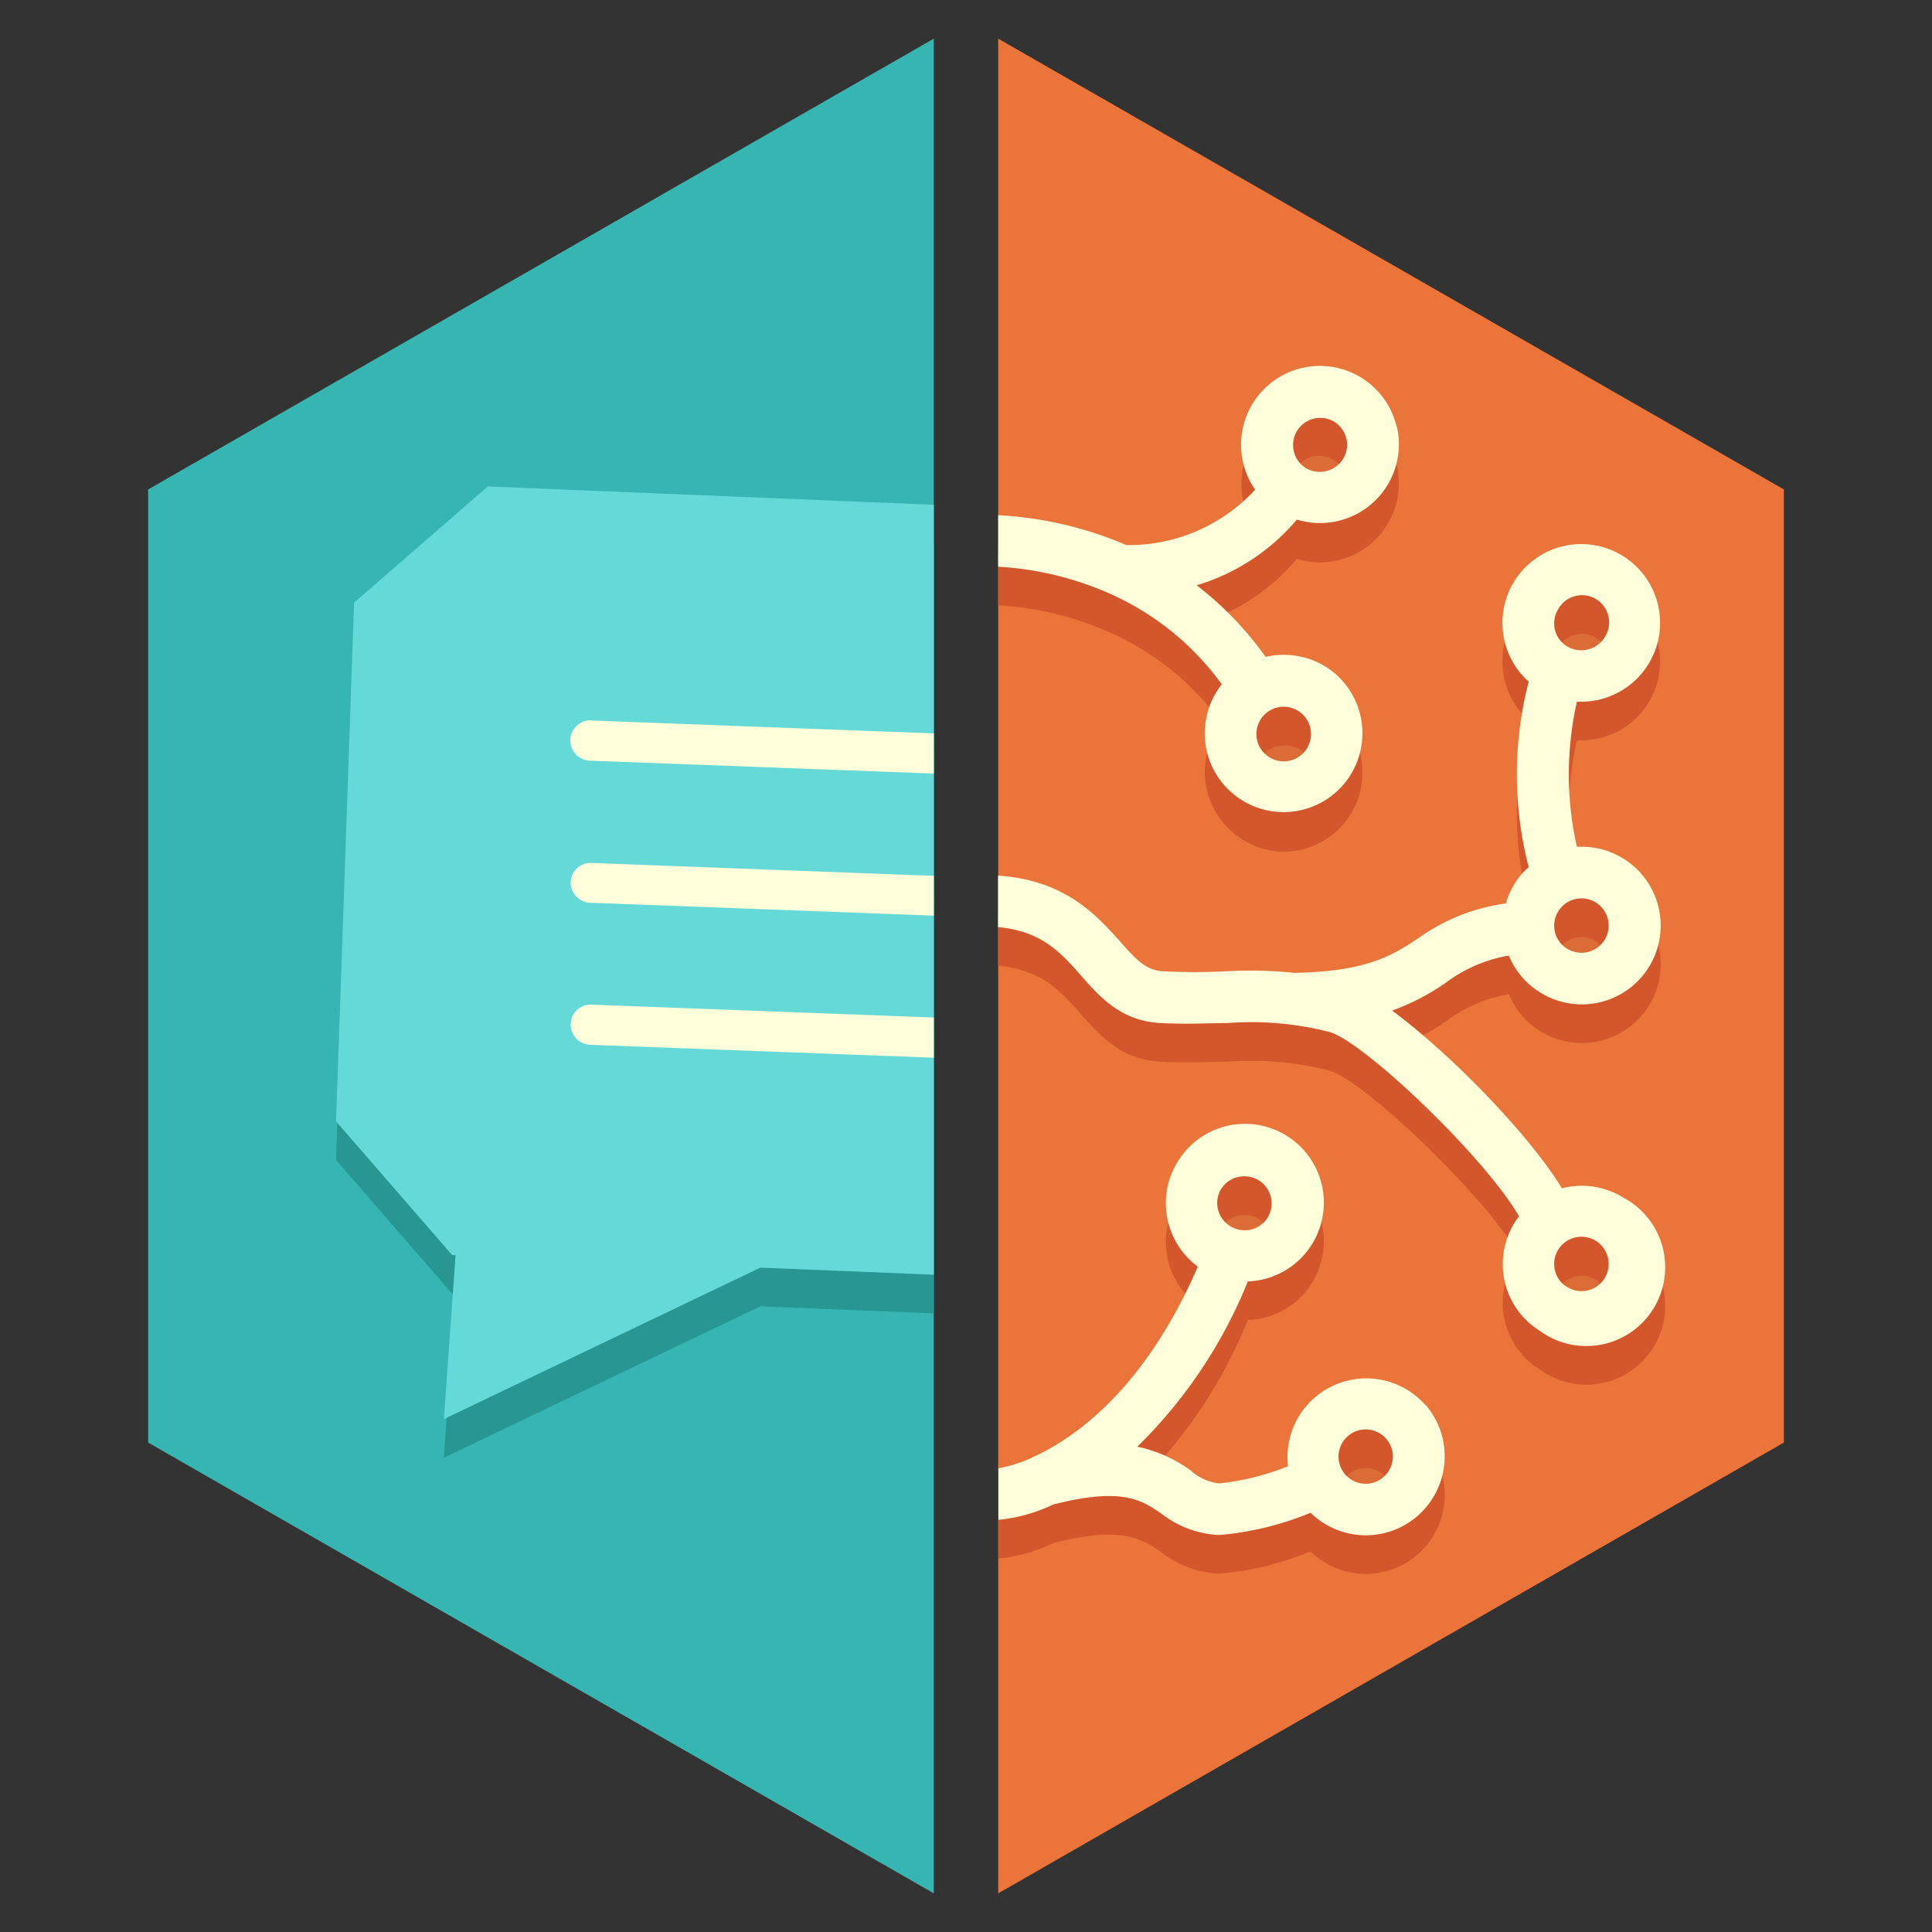 <svg xmlns="http://www.w3.org/2000/svg" viewBox="0 0 150 150"><rect x="0" y="0" width="150" height="150" fill="#333333" stroke="none"/><defs><style>.cls-1{isolation:isolate;}.cls-2{fill:#eb743b;}.cls-3{fill:#36b5b2;}.cls-4{fill:#289793;}.cls-5{fill:#65d9d7;}.cls-6{fill:#fffedb;}.cls-7{mix-blend-mode:multiply;opacity:0.07;}.cls-8{fill:#d3562c;}</style></defs><g class="cls-1"><g id="Layer_1" data-name="Layer 1"><polygon class="cls-2" points="77.5 3 77.5 147 138.5 112 138.5 38 77.5 3"/><polygon class="cls-3" points="72.5 3 11.5 38 11.5 112 72.5 147 72.5 3"/><polygon class="cls-4" points="27.49 49.79 26.09 90.06 35.1 100.44 35.37 100.45 34.46 113.18 59.03 101.42 72.5 101.97 72.5 42.19 37.87 40.77 27.49 49.79"/><polygon class="cls-5" points="27.49 46.79 26.09 87.06 35.1 97.44 35.37 97.45 34.46 110.18 59.03 98.42 72.5 98.97 72.5 39.19 37.87 37.77 27.49 46.79"/><path class="cls-6" d="M45.88,55.92a1.57,1.57,0,0,0-.06,3.14l26.68,1V56.94l-26.56-1Z"/><path class="cls-6" d="M44.31,68.46a1.57,1.57,0,0,0,1.51,1.63l26.68,1V68L45.94,67A1.54,1.54,0,0,0,44.31,68.46Z"/><path class="cls-6" d="M44.31,79.49a1.57,1.57,0,0,0,1.51,1.63l26.68,1V79L45.94,78A1.54,1.54,0,0,0,44.31,79.49Z"/><g class="cls-7"><path d="M94.8,94.73a2.12,2.12,0,0,1,1.82-1,2.17,2.17,0,0,1,1.08.3,2.12,2.12,0,0,1,.73,2.9,2.11,2.11,0,0,1-2.9.73,2.12,2.12,0,0,1-.73-2.9Zm12.6,22.37a2.06,2.06,0,0,1-1.37.5,2.1,2.1,0,1,1,2.11-1.94A2.14,2.14,0,0,1,107.4,117.1Z"/><path d="M86.5,48.61l.21,0Z"/><path d="M97.88,58.26a2,2,0,0,1,.67-.66,2.11,2.11,0,0,1,1.12-.32,2.12,2.12,0,1,1,0,4.23,2.12,2.12,0,0,1-1.78-3.25Zm6.38-20.19a2.14,2.14,0,0,1-2.91.65l-.1-.06a2.11,2.11,0,0,1,1.23-3.83,2,2,0,0,1,1.12.33,2.1,2.1,0,0,1,.66,2.91Z"/><path d="M121,49.67a2.11,2.11,0,0,1,2.9-.66,2.11,2.11,0,1,1-2.25,3.57l-.1-.06A2.1,2.1,0,0,1,121,49.67Zm0,23.46a2.09,2.09,0,0,1,1.78-1,2,2,0,0,1,1.12.33,2.07,2.07,0,0,1,.94,1.33,2.1,2.1,0,0,1-.28,1.58,2.14,2.14,0,0,1-2.91.65l-.1-.06A2.1,2.1,0,0,1,121,73.13Zm0,26.3a2.11,2.11,0,1,1,3.56,2.26,2.15,2.15,0,0,1-2.91.66l-.1-.07A2.1,2.1,0,0,1,121,99.43Z"/><path d="M110.68,109.1A6.12,6.12,0,0,0,100,113.84a20,20,0,0,1-5.33,1.33,4,4,0,0,1-2.22-1,10.78,10.78,0,0,0-4.15-1.85,37.66,37.66,0,0,0,8.58-12.83,6.12,6.12,0,1,0-5.48-9.24A6.12,6.12,0,0,0,93,98.34c-4,9.22-9.21,13.08-12.56,14.68a2,2,0,0,0-.36.17,11.22,11.22,0,0,1-2.56.81v4a12.69,12.69,0,0,0,4.25-1.19c5.34-1.36,6.84-.36,8.4.71a7.93,7.93,0,0,0,4.27,1.65h.31a23.69,23.69,0,0,0,7-1.72,6.14,6.14,0,0,0,4.28,1.75h0a6.11,6.11,0,0,0,4-1.48,6.13,6.13,0,0,0,.67-8.63ZM94.8,92.33a2.1,2.1,0,0,1,1.82-1,2.16,2.16,0,0,1,1.08.29,2.12,2.12,0,0,1,.73,2.9,2.08,2.08,0,0,1-1.81,1,2.12,2.12,0,0,1-1.09-.31,2.11,2.11,0,0,1-.73-2.89Zm12.6,22.36a2.07,2.07,0,0,1-1.37.51,2.11,2.11,0,1,1,2.11-2A2.14,2.14,0,0,1,107.4,114.69Z"/><path d="M86.5,46.21l.21,0Z"/><path d="M108.45,33.2a6.12,6.12,0,1,0-11,4.82,13.36,13.36,0,0,1-10,4.3A28.93,28.93,0,0,0,77.5,40v4a24.75,24.75,0,0,1,8.75,2.13h0a21.46,21.46,0,0,1,8.61,7,5.22,5.22,0,0,0-.38.54,6.12,6.12,0,1,0,8.45-1.91,6.24,6.24,0,0,0-4.67-.76,26,26,0,0,0-5.35-5.56,16.29,16.29,0,0,0,7.78-5.1,6.28,6.28,0,0,0,1.77.27,6.12,6.12,0,0,0,6-7.46ZM97.88,55.85a2,2,0,0,1,.67-.66,2.11,2.11,0,0,1,1.12-.32,2.16,2.16,0,0,1,1.13.33,2.12,2.12,0,1,1-2.92.65Zm6.38-20.19a2.13,2.13,0,0,1-2.91.66l-.1-.07a2.11,2.11,0,0,1,2.35-3.5,2.14,2.14,0,0,1,.94,1.33A2.09,2.09,0,0,1,104.26,35.66Z"/><path d="M117.15,74.19a6.05,6.05,0,0,0,2.1,2.65l.29.19a6.12,6.12,0,1,0,3.27-11.29h-.38a25.63,25.63,0,0,1,0-11.26l.34,0a6.12,6.12,0,1,0-4.15-1.62s0,0,.07.06a28.59,28.59,0,0,0,0,14.41c-.15.14-.3.26-.43.4a5.67,5.67,0,0,0-.63.83,5.73,5.73,0,0,0-.71,1.58,15.22,15.22,0,0,0-6.83,2.72c-2,1.33-4,2.58-9.63,2.67a32.82,32.82,0,0,0-5.29-.12,48.41,48.41,0,0,1-4.85,0c-1.34-.07-2.11-.89-3.46-2.43-1.8-2-4.22-4.65-9.37-5v4c3.29.3,4.8,1.89,6.36,3.67s3.17,3.61,6.25,3.78c2.12.11,3.76,0,5.21,0a24.43,24.43,0,0,1,7.86.68c2.6.65,12.09,9.68,14.77,14.33a4.25,4.25,0,0,0-.31.43,6.1,6.1,0,0,0,1.61,8.25l.29.19A6.12,6.12,0,1,0,126.07,93a6.18,6.18,0,0,0-3.26-.94,6,6,0,0,0-1.54.2c-2.56-4.19-8.66-10.46-13.19-13.8a17.66,17.66,0,0,0,4.21-2.19A11.33,11.33,0,0,1,117.15,74.19ZM121,47.26a2.11,2.11,0,1,1,3.56,2.26,2.14,2.14,0,0,1-2.91.65l-.1-.06A2.1,2.1,0,0,1,121,47.26Zm0,23.47a2.11,2.11,0,0,1,2.9-.66,2.11,2.11,0,1,1-2.25,3.57l-.1-.06A2.1,2.1,0,0,1,121,70.73ZM121,97a2.11,2.11,0,0,1,2.9-.66,2.11,2.11,0,1,1-2.25,3.57l-.1-.06A2.1,2.1,0,0,1,121,97Z"/></g><path class="cls-8" d="M110.68,112.1A6.12,6.12,0,0,0,100,116.84a20,20,0,0,1-5.33,1.33,4,4,0,0,1-2.22-1,10.78,10.78,0,0,0-4.15-1.85,37.66,37.66,0,0,0,8.58-12.83,6.12,6.12,0,1,0-5.48-9.24A6.12,6.12,0,0,0,93,101.34c-4,9.22-9.21,13.08-12.56,14.68a2,2,0,0,0-.36.17,11.22,11.22,0,0,1-2.56.81v4a12.69,12.69,0,0,0,4.25-1.19c5.34-1.36,6.84-.36,8.4.71a7.93,7.93,0,0,0,4.27,1.65h.31a23.69,23.69,0,0,0,7-1.72,6.14,6.14,0,0,0,4.28,1.75h0a6.11,6.11,0,0,0,4-1.48,6.13,6.13,0,0,0,.67-8.63ZM94.8,95.33a2.1,2.1,0,0,1,1.82-1,2.16,2.16,0,0,1,1.08.29,2.12,2.12,0,0,1,.73,2.9,2.08,2.08,0,0,1-1.81,1,2.12,2.12,0,0,1-1.09-.31,2.11,2.11,0,0,1-.73-2.89Zm12.6,22.36a2.07,2.07,0,0,1-1.37.51,2.11,2.11,0,1,1,2.11-2A2.14,2.14,0,0,1,107.4,117.69Z"/><path d="M86.5,48.61l.21,0Z"/><path class="cls-8" d="M108.45,36.21a6.12,6.12,0,0,0-2.71-3.85,6.18,6.18,0,0,0-3.26-.94,6.12,6.12,0,0,0-5,9.61,13.38,13.38,0,0,1-10,4.29A29.39,29.39,0,0,0,77.5,43v4a24.79,24.79,0,0,1,8.75,2.14h0a21.54,21.54,0,0,1,8.61,7,5.22,5.22,0,0,0-.38.54,6.14,6.14,0,0,0,1.9,8.44,6,6,0,0,0,3.27,1,6.13,6.13,0,0,0,3.28-11.31,6.23,6.23,0,0,0-4.67-.75,25.77,25.77,0,0,0-5.35-5.57,16.29,16.29,0,0,0,7.78-5.1,5.94,5.94,0,0,0,1.77.27,6.12,6.12,0,0,0,6-7.45ZM97.88,58.86a2.14,2.14,0,0,1,.67-.67,2.2,2.2,0,0,1,1.12-.31,2.12,2.12,0,1,1,0,4.23,2.12,2.12,0,0,1-1.78-3.25Zm6.38-20.19a2.14,2.14,0,0,1-2.91.65l-.1-.06a2.11,2.11,0,0,1,2.35-3.51,2.16,2.16,0,0,1,.94,1.33A2.12,2.12,0,0,1,104.26,38.67Z"/><path class="cls-8" d="M117.15,77.19a6.05,6.05,0,0,0,2.1,2.65l.29.19a6.12,6.12,0,1,0,3.27-11.29h-.38a25.63,25.63,0,0,1,0-11.26l.34,0a6.12,6.12,0,1,0-4.15-1.62s0,0,.07.06a28.59,28.59,0,0,0,0,14.41c-.15.14-.3.26-.43.4a5.67,5.67,0,0,0-.63.83,5.73,5.73,0,0,0-.71,1.58,15.22,15.22,0,0,0-6.83,2.72c-2,1.33-4,2.58-9.63,2.67a32.82,32.82,0,0,0-5.29-.12,48.41,48.41,0,0,1-4.85,0c-1.34-.07-2.11-.89-3.46-2.43-1.8-2-4.22-4.65-9.37-5v4c3.29.3,4.8,1.89,6.36,3.67s3.17,3.61,6.25,3.78c2.12.11,3.76,0,5.21,0a24.43,24.43,0,0,1,7.86.68c2.6.65,12.09,9.68,14.77,14.33a4.25,4.25,0,0,0-.31.43,6.1,6.1,0,0,0,1.61,8.25l.29.19A6.12,6.12,0,1,0,126.07,96a6.18,6.18,0,0,0-3.26-.94,6,6,0,0,0-1.54.2c-2.56-4.19-8.66-10.46-13.19-13.8a17.66,17.66,0,0,0,4.21-2.19A11.33,11.33,0,0,1,117.15,77.19ZM121,50.26a2.11,2.11,0,1,1,3.56,2.26,2.14,2.14,0,0,1-2.91.65l-.1-.06A2.1,2.1,0,0,1,121,50.26Zm0,23.47a2.11,2.11,0,0,1,2.9-.66,2.11,2.11,0,1,1-2.25,3.57l-.1-.06A2.1,2.1,0,0,1,121,73.73Zm0,26.3a2.11,2.11,0,0,1,2.9-.66,2.11,2.11,0,1,1-2.25,3.57l-.1-.06A2.1,2.1,0,0,1,121,100Z"/><path class="cls-6" d="M110.68,109.1A6.12,6.12,0,0,0,100,113.84a20,20,0,0,1-5.33,1.33,4,4,0,0,1-2.22-1,10.78,10.78,0,0,0-4.15-1.85,37.66,37.66,0,0,0,8.58-12.83,6.12,6.12,0,1,0-5.48-9.24A6.12,6.12,0,0,0,93,98.34c-4,9.22-9.21,13.08-12.56,14.68a2,2,0,0,0-.36.17,11.22,11.22,0,0,1-2.56.81v4a12.69,12.69,0,0,0,4.25-1.19c5.34-1.36,6.84-.36,8.4.71a7.93,7.93,0,0,0,4.27,1.65h.31a23.69,23.69,0,0,0,7-1.72,6.14,6.14,0,0,0,4.28,1.75h0a6.11,6.11,0,0,0,4-1.48,6.13,6.13,0,0,0,.67-8.63ZM94.8,92.33a2.1,2.1,0,0,1,1.82-1,2.16,2.16,0,0,1,1.08.29,2.12,2.12,0,0,1,.73,2.9,2.08,2.08,0,0,1-1.81,1,2.12,2.12,0,0,1-1.09-.31,2.11,2.11,0,0,1-.73-2.89Zm12.6,22.36a2.07,2.07,0,0,1-1.37.51,2.11,2.11,0,1,1,2.11-2A2.14,2.14,0,0,1,107.4,114.69Z"/><path class="cls-6" d="M86.5,46.21l.21,0Z"/><path class="cls-6" d="M108.45,33.2a6.12,6.12,0,1,0-11,4.82,13.36,13.36,0,0,1-10,4.3A28.93,28.93,0,0,0,77.5,40v4a24.75,24.75,0,0,1,8.75,2.13h0a21.46,21.46,0,0,1,8.61,7,5.22,5.22,0,0,0-.38.54,6.12,6.12,0,1,0,8.45-1.91,6.24,6.24,0,0,0-4.67-.76,26,26,0,0,0-5.35-5.56,16.29,16.29,0,0,0,7.78-5.1,6.28,6.28,0,0,0,1.77.27,6.12,6.12,0,0,0,6-7.46ZM97.88,55.85a2,2,0,0,1,.67-.66,2.11,2.11,0,0,1,1.12-.32,2.16,2.16,0,0,1,1.13.33,2.12,2.12,0,1,1-2.92.65Zm6.38-20.19a2.13,2.13,0,0,1-2.91.66l-.1-.07a2.11,2.11,0,0,1,2.35-3.5,2.14,2.14,0,0,1,.94,1.33A2.09,2.09,0,0,1,104.26,35.66Z"/><path class="cls-6" d="M117.15,74.19a6.05,6.05,0,0,0,2.1,2.65l.29.19a6.12,6.12,0,1,0,3.27-11.29h-.38a25.63,25.63,0,0,1,0-11.26l.34,0a6.12,6.12,0,1,0-4.15-1.62s0,0,.07.06a28.59,28.59,0,0,0,0,14.41c-.15.14-.3.26-.43.4a5.67,5.67,0,0,0-.63.83,5.73,5.73,0,0,0-.71,1.58,15.22,15.22,0,0,0-6.83,2.72c-2,1.33-4,2.58-9.63,2.67a32.82,32.82,0,0,0-5.29-.12,48.41,48.41,0,0,1-4.85,0c-1.34-.07-2.11-.89-3.46-2.43-1.8-2-4.22-4.65-9.37-5v4c3.29.3,4.8,1.89,6.36,3.67s3.17,3.61,6.25,3.78c2.12.11,3.76,0,5.21,0a24.43,24.43,0,0,1,7.86.68c2.6.65,12.09,9.68,14.77,14.33a4.25,4.25,0,0,0-.31.43,6.1,6.1,0,0,0,1.61,8.25l.29.19A6.12,6.12,0,1,0,126.07,93a6.18,6.18,0,0,0-3.26-.94,6,6,0,0,0-1.54.2c-2.56-4.19-8.66-10.46-13.19-13.8a17.66,17.66,0,0,0,4.21-2.19A11.33,11.33,0,0,1,117.15,74.19ZM121,47.26a2.11,2.11,0,1,1,3.56,2.26,2.14,2.14,0,0,1-2.91.65l-.1-.06A2.1,2.1,0,0,1,121,47.26Zm0,23.47a2.11,2.11,0,0,1,2.9-.66,2.11,2.11,0,1,1-2.25,3.57l-.1-.06A2.1,2.1,0,0,1,121,70.73ZM121,97a2.11,2.11,0,0,1,2.9-.66,2.11,2.11,0,1,1-2.25,3.57l-.1-.06A2.1,2.1,0,0,1,121,97Z"/></g></g></svg>